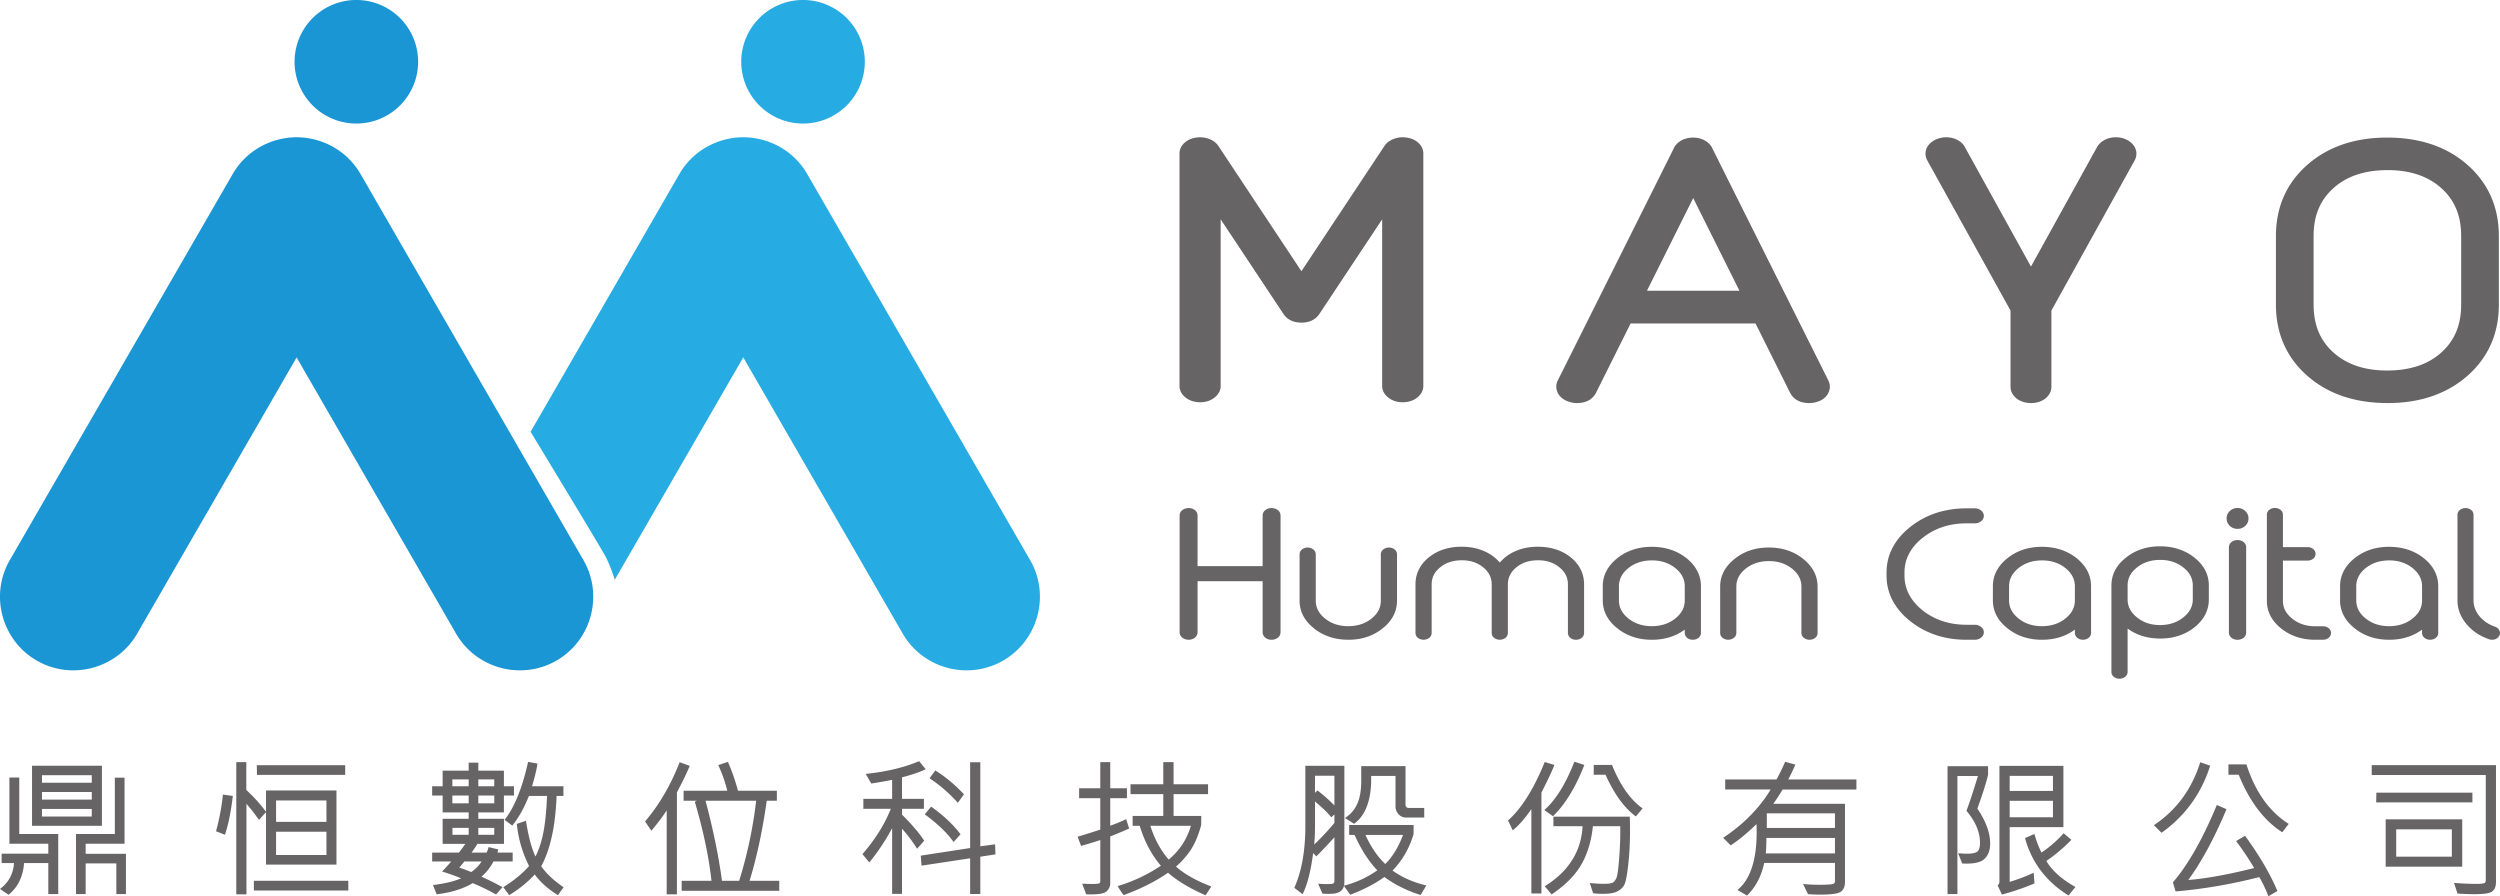 <svg viewBox="423.155 171.061 240.689 86.283" width="240.689" height="86.283" xmlns="http://www.w3.org/2000/svg"><defs><clipPath id="prefix__a"><path d="M0 0h240.689v86.284H0z"/></clipPath></defs><g clip-path="url(#prefix__a)" transform="translate(423.155 171.061)"><clipPath id="prefix__b"><path fill="#FFF" d="M0 0h240.689v86.284H0z"/></clipPath><g clip-path="url(#prefix__b)"><path d="M8.246 81.229h3.745v-6.358h-.935v5.423H7.317v5.78h.929v-2.951h2.956v2.951h.922v-3.872H8.246v-.973zM1.855 74.858H.906v6.371h3.745v.959H.16v.906h1.191c-.069.993-.483 1.799-1.232 2.398L0 85.587l.824.557.065-.054c.851-.704 1.333-1.711 1.432-2.996h2.33v2.98h.956v-5.779H1.855v-5.437z" fill="#666464"/><path d="M4.041 77.881h4.794v.729H4.041v-.729zm0-1.629h4.794v.729H4.041v-.729zm0-1.622h4.794v.729H4.041v-.729zm5.771-.906H3.084v5.779h6.728v-5.779zM21.448 76.616a20.923 20.923 0 01-.625 3.316l-.025.098.86.337.037-.114c.302-.941.54-2.124.707-3.515l.013-.11-.956-.128-.011.116z" fill="#666464"/><g fill="#666464"><path d="M24.441 85.733h9.094v-.935h-9.094v.935z"/><path d="M31.429 79.125H26.58v-2.059h4.849v2.059zm0 3.188H26.58v-2.239h4.849v2.239zm-6.498-3.383l.679-.741v5.052h6.783v-7.137H25.61v2.049l-.04-.054c-.465-.639-1.09-1.328-1.858-2.05v-2.674h-.963v12.728h.977v-8.718c.381.427.758.907 1.124 1.429l.081.116z"/></g><path d="M33.235 74.602v-.929h-8.512l.019.929h8.493zM44.218 83.531c.222-.263.385-.46.486-.59h1.662a3.553 3.553 0 01-.998 1.015c-.404-.165-.79-.308-1.15-.425zm-.667-8.491h1.57v.66h-1.57v-.66zm0 1.547h1.57v.756h-1.57v-.756zm1.57 3.785h-1.563v-.667h1.563v.667zm.929-3.785h1.536v.756H46.05v-.756zm0-1.547h1.536v.66H46.05v-.66zm1.536 5.332H46.05v-.667h1.536v.667zm-1.228 4.031a5.03 5.03 0 001.151-1.462h1.848v-.858h-1.461c.019-.066.035-.134.046-.205l.015-.102-.914-.224-.03.103a2.287 2.287 0 01-.168.428H45.4c.175-.238.365-.519.565-.84h2.556v-2.41H46.05v-.618h2.464v-1.628h.968V75.7h-.968v-1.504H46.05v-.772h-.929v.772h-2.506V75.7h-1.009v.887h1.009v1.628h2.506v.618h-2.506v2.41h2.186c-.189.276-.396.558-.618.84h-2.577v.858h1.836c-.283.323-.536.604-.754.835l-.125.132.174.053a19.14 19.14 0 011.655.6c-.648.282-1.508.493-2.563.628l-.143.018.35.89.087-.01c1.352-.168 2.491-.527 3.386-1.065.772.322 1.502.676 2.169 1.051l.08.045.618-.701-.122-.069a26.755 26.755 0 00-1.896-.945z" fill="#666464"/><path d="M52.105 83.4c.877-1.604 1.375-3.882 1.48-6.772h.659V75.7H51.22c.246-.814.417-1.512.509-2.076l.018-.109-.904-.165-.024.106c-.541 2.402-1.272 4.214-2.172 5.385l-.07.091.743.55.068-.085c.568-.71 1.084-1.642 1.534-2.769h1.747c-.06 1.296-.155 2.348-.285 3.126-.176 1.072-.456 1.98-.832 2.707-.362-.765-.663-1.876-.894-3.311l-.022-.133-.879.304.009.089c.142 1.366.535 2.7 1.168 3.967-.574.668-1.373 1.332-2.377 1.975l-.101.065.565.764.087-.054a11.336 11.336 0 002.375-1.936c.544.737 1.265 1.388 2.143 1.936l.09.055.545-.763-.094-.065c-.878-.602-1.572-1.26-2.062-1.954zM67.927 77.094h4.872a42.396 42.396 0 01-1.635 7.704h-1.656c-.311-2.332-.843-4.922-1.581-7.704zm5.881.076l.012-.076h.972v-.963h-3.744a19.492 19.492 0 00-.924-2.689l-.041-.095-.932.316.052.114a12.9 12.9 0 01.816 2.354h-4.204v.963h1.269l-.189.104.026.086c.801 2.728 1.331 5.254 1.577 7.514h-2.87v.962h9.394v-.962h-2.856c.683-2.215 1.235-4.78 1.642-7.628z" fill="#666464"/><path d="M66.405 73.734l-.973-.348-.039.102c-.837 2.122-1.925 3.983-3.233 5.531l-.055.065.605.897.096-.115c.528-.633.992-1.252 1.381-1.845v8.081h.984v-9.817l.455-.874c.307-.612.554-1.139.734-1.568l.045-.109zM89.732 77.718l-.085-.061-.617.743.096.071c1.134.837 2.009 1.672 2.6 2.481l.082.112.671-.742-.058-.075c-.673-.878-1.578-1.729-2.689-2.529zM92.124 77.19l.094.103.587-.824-.064-.067c-.845-.886-1.721-1.615-2.605-2.168l-.088-.055-.557.748.098.067a13.955 13.955 0 012.535 2.196z" fill="#666464"/><path d="M94.38 81.476v-8.088h-.978v8.258l-4.754.732.072.964 4.682-.71v3.442h.978V82.48l1.458-.224-.036-.968-1.422.188zM88.931 80.867c-.508-.753-1.211-1.571-2.09-2.435v-.565h2.11v-.956h-2.11v-2.075c.837-.21 1.56-.451 2.148-.717l.133-.061-.633-.776-.078.032c-1.391.576-3.036.972-4.89 1.175l-.171.02.528.926.077-.012a49.478 49.478 0 001.936-.342v1.83h-2.77v.956h2.643c-.58 1.468-1.478 2.91-2.67 4.29l-.062.071.662.808.087-.108a20.919 20.919 0 002.11-3.198v6.33h.95v-6.277c.53.589.991 1.194 1.372 1.804l.08.128.687-.776-.049-.072zM112.518 82.757c-.778-.898-1.372-1.992-1.769-3.255h3.904a6.51 6.51 0 01-2.135 3.255zm.701.674c.496-.425.95-.93 1.351-1.502.43-.613.793-1.457 1.078-2.51l.005-.865h-2.667v-2.101h3.321v-.949h-3.321v-2.13h-.99v2.13h-3.154v.949h3.154v2.101h-2.952v.948h.682c.454 1.501 1.14 2.794 2.04 3.847a15.486 15.486 0 01-4.028 1.92l-.14.043.078.124c.15.24.255.402.316.49.062.086.102.14.132.172l.019.043.129.018.023-.026c1.567-.575 2.966-1.284 4.159-2.109.866.764 2.052 1.481 3.527 2.13l.088.04.553-.844-.129-.05c-1.394-.545-2.495-1.174-3.274-1.869z" fill="#666464"/><path d="M108.71 79.765l-.285-.899-.115.052c-.571.259-1.048.452-1.421.576V76.85h1.608v-.962h-1.608v-2.514h-.957v2.514h-2.039v.962h2.039v3.016c-.611.208-1.306.428-2.07.656l-.116.034.337.885.099-.029c.67-.19 1.257-.371 1.75-.536v3.951c0 .138-.049.185-.086.208-.033.021-.167.07-.678.07-.242 0-.507-.007-.81-.022l-.171-.007.387 1.024.076.002c.125.004.244.006.356.006.825 0 1.314-.094 1.526-.29.237-.219.357-.482.357-.782v-4.51a36.69 36.69 0 001.729-.72l.092-.041zM135.073 80.386c-.424 1.158-.998 2.098-1.708 2.795-.735-.695-1.375-1.634-1.905-2.795h3.613zm-8.471-4.052v-1.649h1.87v2.865a13.582 13.582 0 00-1.56-1.39l-.078-.058-.232.232zm0 3.265v-2.435c.677.563 1.178 1.042 1.492 1.427l.073.09.305-.264v.813a24.428 24.428 0 01-1.945 2.078c.049-.546.075-1.12.075-1.709zm7.466 4.212c.936-.958 1.616-2.137 2.024-3.505l.005-.882h-6.205v.962h.521c.644 1.425 1.381 2.569 2.191 3.403a9.703 9.703 0 01-3.074 1.444l-.134.037c.022-.096.033-.199.033-.311v-11.23h-3.755v5.772c0 2.363-.346 4.346-1.028 5.894l-.035.08.801.62.059-.129c.433-.94.752-2.232.95-3.842l.312.323.081-.082a53.726 53.726 0 001.658-1.756v4.197c0 .188-.079.273-.272.291a6.757 6.757 0 01-1.109-.007l-.188-.016.416.96.069.004c.517.031.899.021 1.169-.029.45-.084.733-.327.832-.713l.603.843.081-.03c1.264-.483 2.343-1.047 3.21-1.679.982.727 2.128 1.302 3.406 1.708l.085.026.548-.916-.148-.037c-1.184-.294-2.229-.764-3.106-1.4z" fill="#666464"/><path d="M130.427 79.264c.554-.42.968-1.026 1.229-1.801.235-.685.354-1.492.354-2.396v-.362h2.344v2.923c0 .288.094.538.278.741a.92.92 0 00.726.339h1.762v-.926h-1.561c-.049 0-.101-.03-.156-.089a.29.29 0 01-.086-.203v-3.733h-4.263v1.428c0 .737-.087 1.371-.258 1.886-.232.678-.626 1.212-1.169 1.586l-.14.096.878.558.062-.047zM149.581 78.516c1.118-1.103 2.096-2.703 2.907-4.758l.044-.11-.959-.315-.039.099c-.788 2.007-1.713 3.508-2.748 4.462l-.102.094.83.594.067-.066zM155.224 73.716l-.029-.07h-1.755v.941h1.133c.805 1.799 1.757 3.129 2.831 3.952l.085.066.655-.774-.097-.071c-1.115-.819-2.065-2.18-2.823-4.044z" fill="#666464"/><path d="M149.606 73.759l.045-.114-.932-.282-.039.095c-1.009 2.479-2.163 4.322-3.431 5.48l-.062.056.454.944.111-.092c.528-.437 1.093-1.092 1.681-1.951v8.123h.969v-9.706l.462-.93c.319-.643.569-1.188.742-1.623zM156.906 78.624h-7.35v.921h2.808c-.125 2.382-1.313 4.303-3.535 5.71l-.109.068.663.789.084-.057c1.29-.878 2.24-1.855 2.823-2.903.569-1.02.928-2.233 1.066-3.607h2.635c.018.913-.014 1.904-.093 2.948-.082 1.086-.169 1.752-.257 1.981-.085.219-.196.379-.329.474-.092.065-.32.143-.882.143-.369 0-.773-.022-1.201-.063l-.171-.016.32.983.07.009c.261.033.54.05.829.05.665 0 1.133-.076 1.431-.233.295-.154.516-.356.658-.603.138-.243.265-.867.386-1.909.119-1.019.179-2.15.179-3.362 0-.368-.007-.765-.022-1.215l-.003-.108zM170.101 78.306h6.561v1.404h-6.561v-1.404zm6.561 2.367v1.487h-6.66c.036-.38.055-.878.057-1.487h6.603zm-3.863-6.938l.054-.119-.986-.277-.04.089a20.887 20.887 0 01-.791 1.618h-4.94v.963h4.377c-1.064 1.762-2.565 3.301-4.466 4.576l-.115.077.734.725.076-.051c.743-.495 1.552-1.166 2.409-1.998.008.311.013.577.013.797 0 2.591-.582 4.423-1.73 5.444l-.116.103.919.541.061-.063c.795-.808 1.331-1.845 1.592-3.079h6.812v1.747c0 .133-.047.214-.153.262-.074.034-.346.092-1.341.092-.487 0-.95-.019-1.376-.056l-.197-.017.469.974.065.005c.358.028.733.042 1.115.042 1.014 0 1.645-.081 1.93-.248.3-.178.452-.499.452-.957v-7.54h-6.901c.299-.414.599-.876.894-1.376h7.107v-.963h-6.563c.188-.351.402-.79.636-1.311zM197.014 82.891a15.876 15.876 0 002.326-1.953l.085-.087-.748-.629-.073.081a11.015 11.015 0 01-2.059 1.777 9.064 9.064 0 01-.645-1.662l-.034-.124-.906.389.027.095c.637 2.269 2.009 4.08 4.079 5.384l.085.052.661-.821-.115-.065c-1.248-.711-2.151-1.531-2.683-2.437z" fill="#666464"/><path d="M193.482 77.095h4.167v1.585h-4.167v-1.585zm0-2.396h4.167v1.446h-4.167v-1.446zm2.167 9.393c-.741.334-1.47.605-2.167.809v-5.266h5.173v-5.898h-6.157v11.132c0 .125-.04.23-.123.32l-.051.056.414.879.091-.025a24.172 24.172 0 002.966-1.015l.074-.031-.072-1.028-.148.067zM191.401 74.601v-.837H187.5v12.31h.95V74.713h1.976c-.431 1.415-.794 2.52-1.081 3.287l-.023.061.042.051c.838 1.01 1.262 2.023 1.262 3.011 0 .42-.079.705-.235.847-.158.145-.489.218-.982.218-.233 0-.471-.01-.709-.028l-.18-.014.394.987.072.003c1.044.046 1.721-.104 2.082-.456.355-.347.536-.838.536-1.46 0-1.035-.415-2.169-1.234-3.37.5-1.371.845-2.456 1.031-3.249zM216.202 80.549l-.06-.082-.857.504.074.1c.684.935 1.242 1.774 1.66 2.499-2.468.623-4.6 1.009-6.344 1.154 1.261-1.718 2.485-3.977 3.64-6.718l.043-.103-.931-.402-.044.106c-1.313 3.154-2.708 5.61-4.145 7.299l-.04.047.26.87.092-.007a49.482 49.482 0 007.963-1.375c.274.454.554 1.033.833 1.722l.048.12.868-.497-.04-.091c-.688-1.605-1.704-3.335-3.02-5.146zM216.302 73.668l-.025-.077h-1.733v.997h.99c1.021 2.526 2.403 4.37 4.108 5.482l.087.057.617-.807-.101-.066c-1.794-1.168-3.12-3.047-3.943-5.586zM212.752 73.82l.034-.104-.958-.331-.034.11c-.801 2.497-2.253 4.472-4.315 5.872l-.113.076.736.735.077-.055c2.192-1.577 3.73-3.699 4.573-6.303zM230.696 79.845h5.357v2.629h-5.357v-2.629zm6.355-.964h-7.368v4.556h7.368v-4.556z" fill="#666464"/><path d="M228.339 73.661v.955h10.979v10.107c0 .231-.091.278-.121.293-.058.031-.248.082-.86.082a30.28 30.28 0 01-1.906-.083l-.167-.012.333 1.024.077.005c.6.037 1.113.056 1.523.056.963 0 1.52-.086 1.752-.271.234-.187.353-.487.353-.892V73.661h-11.963z" fill="#666464"/><path d="M238.032 76.312h-9.245l-.018.942h9.263v-.942z" fill="#666464"/><path d="M34.231 11.894A5.948 5.948 0 1034.23-.001a5.948 5.948 0 00.001 11.895zM56.171 53.924L34.705 16.745a7.02 7.02 0 00-3.256-2.914l-.04-.017a7.321 7.321 0 00-.555-.216c-.069-.024-.139-.045-.208-.066a6.684 6.684 0 00-.719-.181 6.612 6.612 0 00-.691-.102 6.284 6.284 0 00-.679-.032 6.137 6.137 0 00-1.024.074 6.993 6.993 0 00-.652.126 8.407 8.407 0 00-.413.114c-.07.022-.139.043-.208.067a7.321 7.321 0 00-.555.216l-.04.017a7.022 7.022 0 00-3.257 2.914L.943 53.924c-1.947 3.372-.781 7.724 2.591 9.671 3.372 1.947 7.724.781 9.671-2.591l15.352-26.59 15.352 26.59c1.947 3.372 6.298 4.538 9.671 2.591 3.372-1.947 4.538-6.299 2.591-9.671z" fill="#1A96D5"/><path d="M77.235 11.894a5.948 5.948 0 10-.001-11.895 5.948 5.948 0 00.001 11.895zM99.175 53.924L77.709 16.745a7.02 7.02 0 00-3.256-2.914l-.04-.017a7.49 7.49 0 00-.555-.216c-.069-.024-.139-.045-.208-.067a6.684 6.684 0 00-.719-.18 6.759 6.759 0 00-1.026-.126 5.64 5.64 0 00-.344-.008 6.21 6.21 0 00-1.024.074 6.759 6.759 0 00-.346.06 6.408 6.408 0 00-.719.18c-.07.022-.139.043-.208.067a7.321 7.321 0 00-.555.216l-.04.017a7.022 7.022 0 00-3.257 2.914L51.083 41.572s6.762 11.141 7.221 12.015c.493.938.885 2.225.885 2.225l12.369-21.404 15.355 26.596c1.947 3.372 6.298 4.538 9.671 2.591 3.372-1.947 4.538-6.299 2.591-9.671z" fill="#26ABE3"/><path d="M185.088 51.792c1.167-.934 2.591-1.407 4.233-1.407h.798a.926.926 0 00.597-.196.641.641 0 00.279-.526c0-.202-.093-.379-.275-.523a.94.94 0 00-.601-.198h-.798c-2.104 0-3.929.607-5.424 1.803-1.506 1.205-2.269 2.68-2.269 4.383v.28c0 1.702.763 3.177 2.269 4.382 1.495 1.196 3.32 1.803 5.424 1.803h.798a.938.938 0 00.601-.197c.182-.145.275-.322.275-.524a.634.634 0 00-.275-.523.938.938 0 00-.601-.199h-.798c-1.642 0-3.066-.47-4.233-1.398-1.15-.925-1.733-2.05-1.733-3.344v-.28c0-1.294.583-2.416 1.733-3.336zM199.761 56.442v1.354c0 .687-.298 1.259-.911 1.75-.614.491-1.368.74-2.276.74-.872 0-1.625-.249-2.239-.74-.613-.491-.911-1.063-.911-1.75v-1.354c0-.677.307-1.266.911-1.749.614-.491 1.367-.74 2.276-.74.871 0 1.625.249 2.239.74.604.483.911 1.072.911 1.749zm.17-2.699c-.918-.729-2.035-1.098-3.357-1.098-1.285 0-2.398.369-3.309 1.098-.928.743-1.399 1.65-1.399 2.699v1.354c0 1.049.471 1.955 1.398 2.69.912.733 2.025 1.106 3.31 1.106h.037c1.212 0 2.27-.328 3.15-.973v.32c0 .182.079.34.238.475.148.118.33.178.54.178a.884.884 0 00.545-.181.604.604 0 00.234-.472v-4.497c0-1.048-.466-1.956-1.387-2.699zM211.112 56.365v1.345c0 .671-.306 1.253-.91 1.73-.608.49-1.353.739-2.252.739-.863 0-1.608-.249-2.214-.74-.597-.476-.899-1.058-.899-1.729v-1.345c0-.681.294-1.246.899-1.73.606-.485 1.351-.73 2.251-.73.862 0 1.607.245 2.216.73.612.484.909 1.049.909 1.73zm.171-2.67c-.909-.728-2.019-1.098-3.333-1.098-1.277 0-2.383.371-3.284 1.098-.921.729-1.387 1.627-1.387 2.67v8.326c0 .19.08.35.238.476a.84.84 0 00.541.177.822.822 0 00.525-.174.586.586 0 00.254-.479v-4.177c.864.639 1.912.962 3.15.962 1.279 0 2.388-.366 3.297-1.089.911-.735 1.373-1.636 1.373-2.677v-1.345c0-1.042-.462-1.94-1.374-2.67zM214.838 52.185a.647.647 0 00-.248.505v8.21c0 .194.083.364.255.511a.937.937 0 00.576.184c.217 0 .41-.061.584-.191a.65.65 0 00.246-.504v-8.21c0-.193-.083-.363-.255-.512a.981.981 0 00-1.158.007zM215.421 48.91c-.29 0-.54.097-.743.288a.952.952 0 00-.311.716c0 .28.105.52.31.713.202.192.453.29.744.29.292 0 .542-.098.743-.289a.948.948 0 00.311-.714.948.948 0 00-.311-.715 1.046 1.046 0 00-.743-.289zM223.641 60.295h-.749c-.856 0-1.597-.246-2.203-.731-.605-.483-.899-1.045-.899-1.72v-3.873h2.376c.204 0 .382-.06.529-.178a.587.587 0 00.238-.466.595.595 0 00-.238-.474.822.822 0 00-.529-.179h-2.376v-3.127a.587.587 0 00-.238-.466.897.897 0 00-1.069 0 .584.584 0 00-.238.466v8.297c0 1.035.462 1.93 1.374 2.661.901.721 2.002 1.087 3.273 1.087h.749a.845.845 0 00.54-.178.592.592 0 00.239-.475.58.58 0 00-.238-.466.843.843 0 00-.541-.178zM233.186 56.442v1.354c0 .687-.298 1.259-.911 1.75-.614.491-1.367.74-2.276.74-.871 0-1.625-.249-2.239-.74-.613-.491-.91-1.063-.91-1.75v-1.354c0-.677.306-1.266.91-1.749.614-.491 1.368-.74 2.276-.74.872 0 1.625.249 2.239.74.604.483.911 1.072.911 1.749zm.171-2.699c-.919-.729-2.036-1.098-3.358-1.098-1.284 0-2.397.369-3.309 1.098-.928.742-1.398 1.65-1.398 2.699v1.354c0 1.05.471 1.955 1.398 2.69.911.733 2.025 1.106 3.309 1.106h.037c1.213 0 2.271-.328 3.15-.973v.32c0 .182.079.341.238.475.148.118.33.178.541.178a.88.88 0 00.544-.181.605.605 0 00.235-.472v-4.497c0-1.048-.467-1.955-1.387-2.699zM240.63 60.705a.673.673 0 00-.414-.362c-.631-.221-1.142-.57-1.517-1.035-.371-.46-.559-.965-.559-1.501v-8.25a.581.581 0 00-.237-.465.892.892 0 00-1.07 0 .582.582 0 00-.238.465v8.25c0 .805.28 1.556.831 2.23.541.672 1.274 1.176 2.18 1.497a.842.842 0 00.307.059c.402 0 .602-.205.697-.374a.519.519 0 00.02-.514zM133.195 52.889a.582.582 0 00-.254.478v4.458c0 .68-.294 1.246-.899 1.73-.607.485-1.352.73-2.251.73-.864 0-1.609-.245-2.216-.73-.605-.484-.899-1.05-.899-1.73v-4.458a.578.578 0 00-.249-.475.894.894 0 00-1.07 0 .592.592 0 00-.238.475v4.458c0 1.043.466 1.941 1.386 2.67.901.728 2.007 1.097 3.321 1.097 1.279 0 2.384-.369 3.286-1.097.92-.728 1.386-1.627 1.386-2.67v-4.458a.592.592 0 00-.238-.475c-.292-.232-.775-.237-1.065-.003zM151.233 53.666c-.846-.683-1.907-1.029-3.189-1.029-.801 0-1.542.151-2.202.449a4.136 4.136 0 00-1.449 1.077 4.137 4.137 0 00-1.45-1.077c-.659-.298-1.399-.449-2.237-.449-1.246 0-2.307.346-3.153 1.03-.847.69-1.276 1.565-1.276 2.602v4.67c0 .182.079.34.241.478a.915.915 0 001.082-.006.607.607 0 00.234-.472v-4.67c0-.663.267-1.201.817-1.646.542-.452 1.233-.681 2.092-.681.821 0 1.512.229 2.056.682.549.445.815.983.815 1.645v4.67c0 .182.079.341.238.475a.912.912 0 001.086-.003.608.608 0 00.234-.472v-4.67c0-.663.267-1.201.816-1.646.543-.452 1.234-.681 2.092-.681.822 0 1.513.229 2.057.682.549.444.815.982.815 1.645v4.67a.61.61 0 00.238.475.847.847 0 00.541.179c.201 0 .381-.06.544-.182a.6.6 0 00.234-.472v-4.67c0-1.037-.429-1.912-1.276-2.603zM161.29 59.545c-.614.491-1.367.74-2.275.74-.872 0-1.625-.249-2.24-.74-.612-.49-.91-1.062-.91-1.749v-1.355c0-.676.306-1.265.91-1.749.615-.491 1.368-.74 2.276-.74.872 0 1.625.249 2.239.74.604.484.911 1.073.911 1.749v1.355c0 .687-.298 1.259-.911 1.749zm1.082-5.803c-.919-.728-2.036-1.097-3.357-1.097-1.286 0-2.399.369-3.309 1.097-.929.742-1.399 1.651-1.399 2.699v1.355c0 1.05.471 1.954 1.398 2.689.911.734 2.024 1.107 3.31 1.107h.036c1.213 0 2.271-.328 3.15-.974v.321c0 .181.079.34.238.474.148.118.33.179.541.179a.88.88 0 00.544-.182.604.604 0 00.235-.471v-4.498c0-1.047-.467-1.955-1.387-2.699zM173.604 53.81c-.903-.728-2.008-1.097-3.322-1.097-1.279 0-2.385.369-3.285 1.097-.92.73-1.387 1.629-1.387 2.671v4.458c0 .186.082.35.238.475.292.232.776.237 1.066.002a.58.58 0 00.253-.477v-4.458c0-.681.294-1.246.899-1.731.607-.485 1.353-.73 2.252-.73.863 0 1.608.245 2.215.73.605.485.899 1.05.899 1.731v4.458c0 .189.088.354.25.475a.823.823 0 00.529.178c.21 0 .392-.06.54-.178a.595.595 0 00.238-.475v-4.458c0-1.041-.466-1.94-1.385-2.671zM121.821 49.111a.647.647 0 00-.261.523v4.87h-6.264v-4.87a.646.646 0 00-.263-.523c-.321-.256-.845-.269-1.201 0a.64.64 0 00-.263.523v11.238c0 .201.087.376.266.525.348.266.875.257 1.202-.005a.663.663 0 00.259-.52v-4.916h6.264v4.916c0 .2.087.375.261.523a.936.936 0 00.601.197.977.977 0 00.606-.2.664.664 0 00.257-.52V49.634a.651.651 0 00-.264-.526c-.354-.264-.879-.253-1.2.003zM136.551 13.746a2.019 2.019 0 00-1.071-.489 2.41 2.41 0 00-1.237.096c-.417.146-.735.376-.946.688l-8.003 12.07-8.003-12.07c-.21-.312-.528-.542-.946-.688a2.406 2.406 0 00-1.236-.096 2.016 2.016 0 00-1.071.489c-.315.289-.48.645-.48 1.032v22.385c0 .31.111.761.643 1.155.371.272.825.41 1.351.41.509 0 .955-.138 1.324-.41.532-.393.644-.845.644-1.155V21.115l6.055 9.125c.377.541.948.814 1.699.824v.004l.02-.002.021.002v-.004c.75-.01 1.322-.283 1.699-.824l6.055-9.125v16.048c0 .31.112.762.644 1.155.369.272.814.41 1.324.41.526 0 .98-.138 1.351-.41.531-.394.643-.845.643-1.155V14.778c0-.387-.166-.743-.48-1.032zM167.466 27.992h-8.905l4.453-8.922 4.452 8.922zm8.566 8.65c-7-13.994-10.756-21.513-11.181-22.373l-.064-.127a1.738 1.738 0 00-.449-.484c-.757-.557-1.948-.538-2.674 0a1.712 1.712 0 00-.45.484l-.064.103v.024c-.45.912-4.637 9.286-11.186 22.384-.2.425-.175.869.085 1.309.248.366.625.618 1.121.75.194.061.41.093.642.093 1.102 0 1.61-.535 1.845-.99l3.329-6.672h12.029l3.332 6.679c.233.448.74.983 1.841.983.234 0 .459-.032.656-.089.51-.134.886-.392 1.122-.778.245-.417.27-.863.066-1.296zM205.505 14.125c-.229-.37-.587-.638-1.081-.805a2.56 2.56 0 00-1.456.006c-.481.162-.84.439-1.074.835l-6.361 11.504-6.36-11.498c-.209-.395-.573-.679-1.093-.847a2.461 2.461 0 00-1.425.005c-.498.16-.866.429-1.108.824a1.325 1.325 0 000 1.289l8.018 14.462v7.34c0 .306.105.754.626 1.161.386.268.836.404 1.342.404.526 0 .981-.138 1.36-.418.501-.393.607-.841.607-1.147V29.9l8.019-14.463c.222-.42.222-.866-.014-1.312zM236.95 22.726v6.6c0 1.949-.622 3.455-1.904 4.605-1.274 1.155-3.011 1.741-5.235 1.741-2.152 0-3.888-.586-5.165-1.744-1.281-1.147-1.903-2.653-1.903-4.602v-6.6c0-1.951.622-3.457 1.905-4.606 1.277-1.157 3.014-1.742 5.235-1.742 2.15 0 3.886.585 5.166 1.744 1.279 1.147 1.901 2.653 1.901 4.604zm.617-6.845c-1.984-1.749-4.569-2.636-7.756-2.636-3.116 0-5.701.887-7.684 2.636-1.998 1.762-3.011 4.065-3.011 6.845v6.6c0 2.78 1.013 5.082 3.011 6.845 1.981 1.747 4.567 2.634 7.756 2.634 3.116 0 5.702-.887 7.684-2.634 1.998-1.764 3.011-4.066 3.011-6.845v-6.6c0-2.779-1.013-5.081-3.011-6.845z" fill="#666464"/></g></g></svg>
